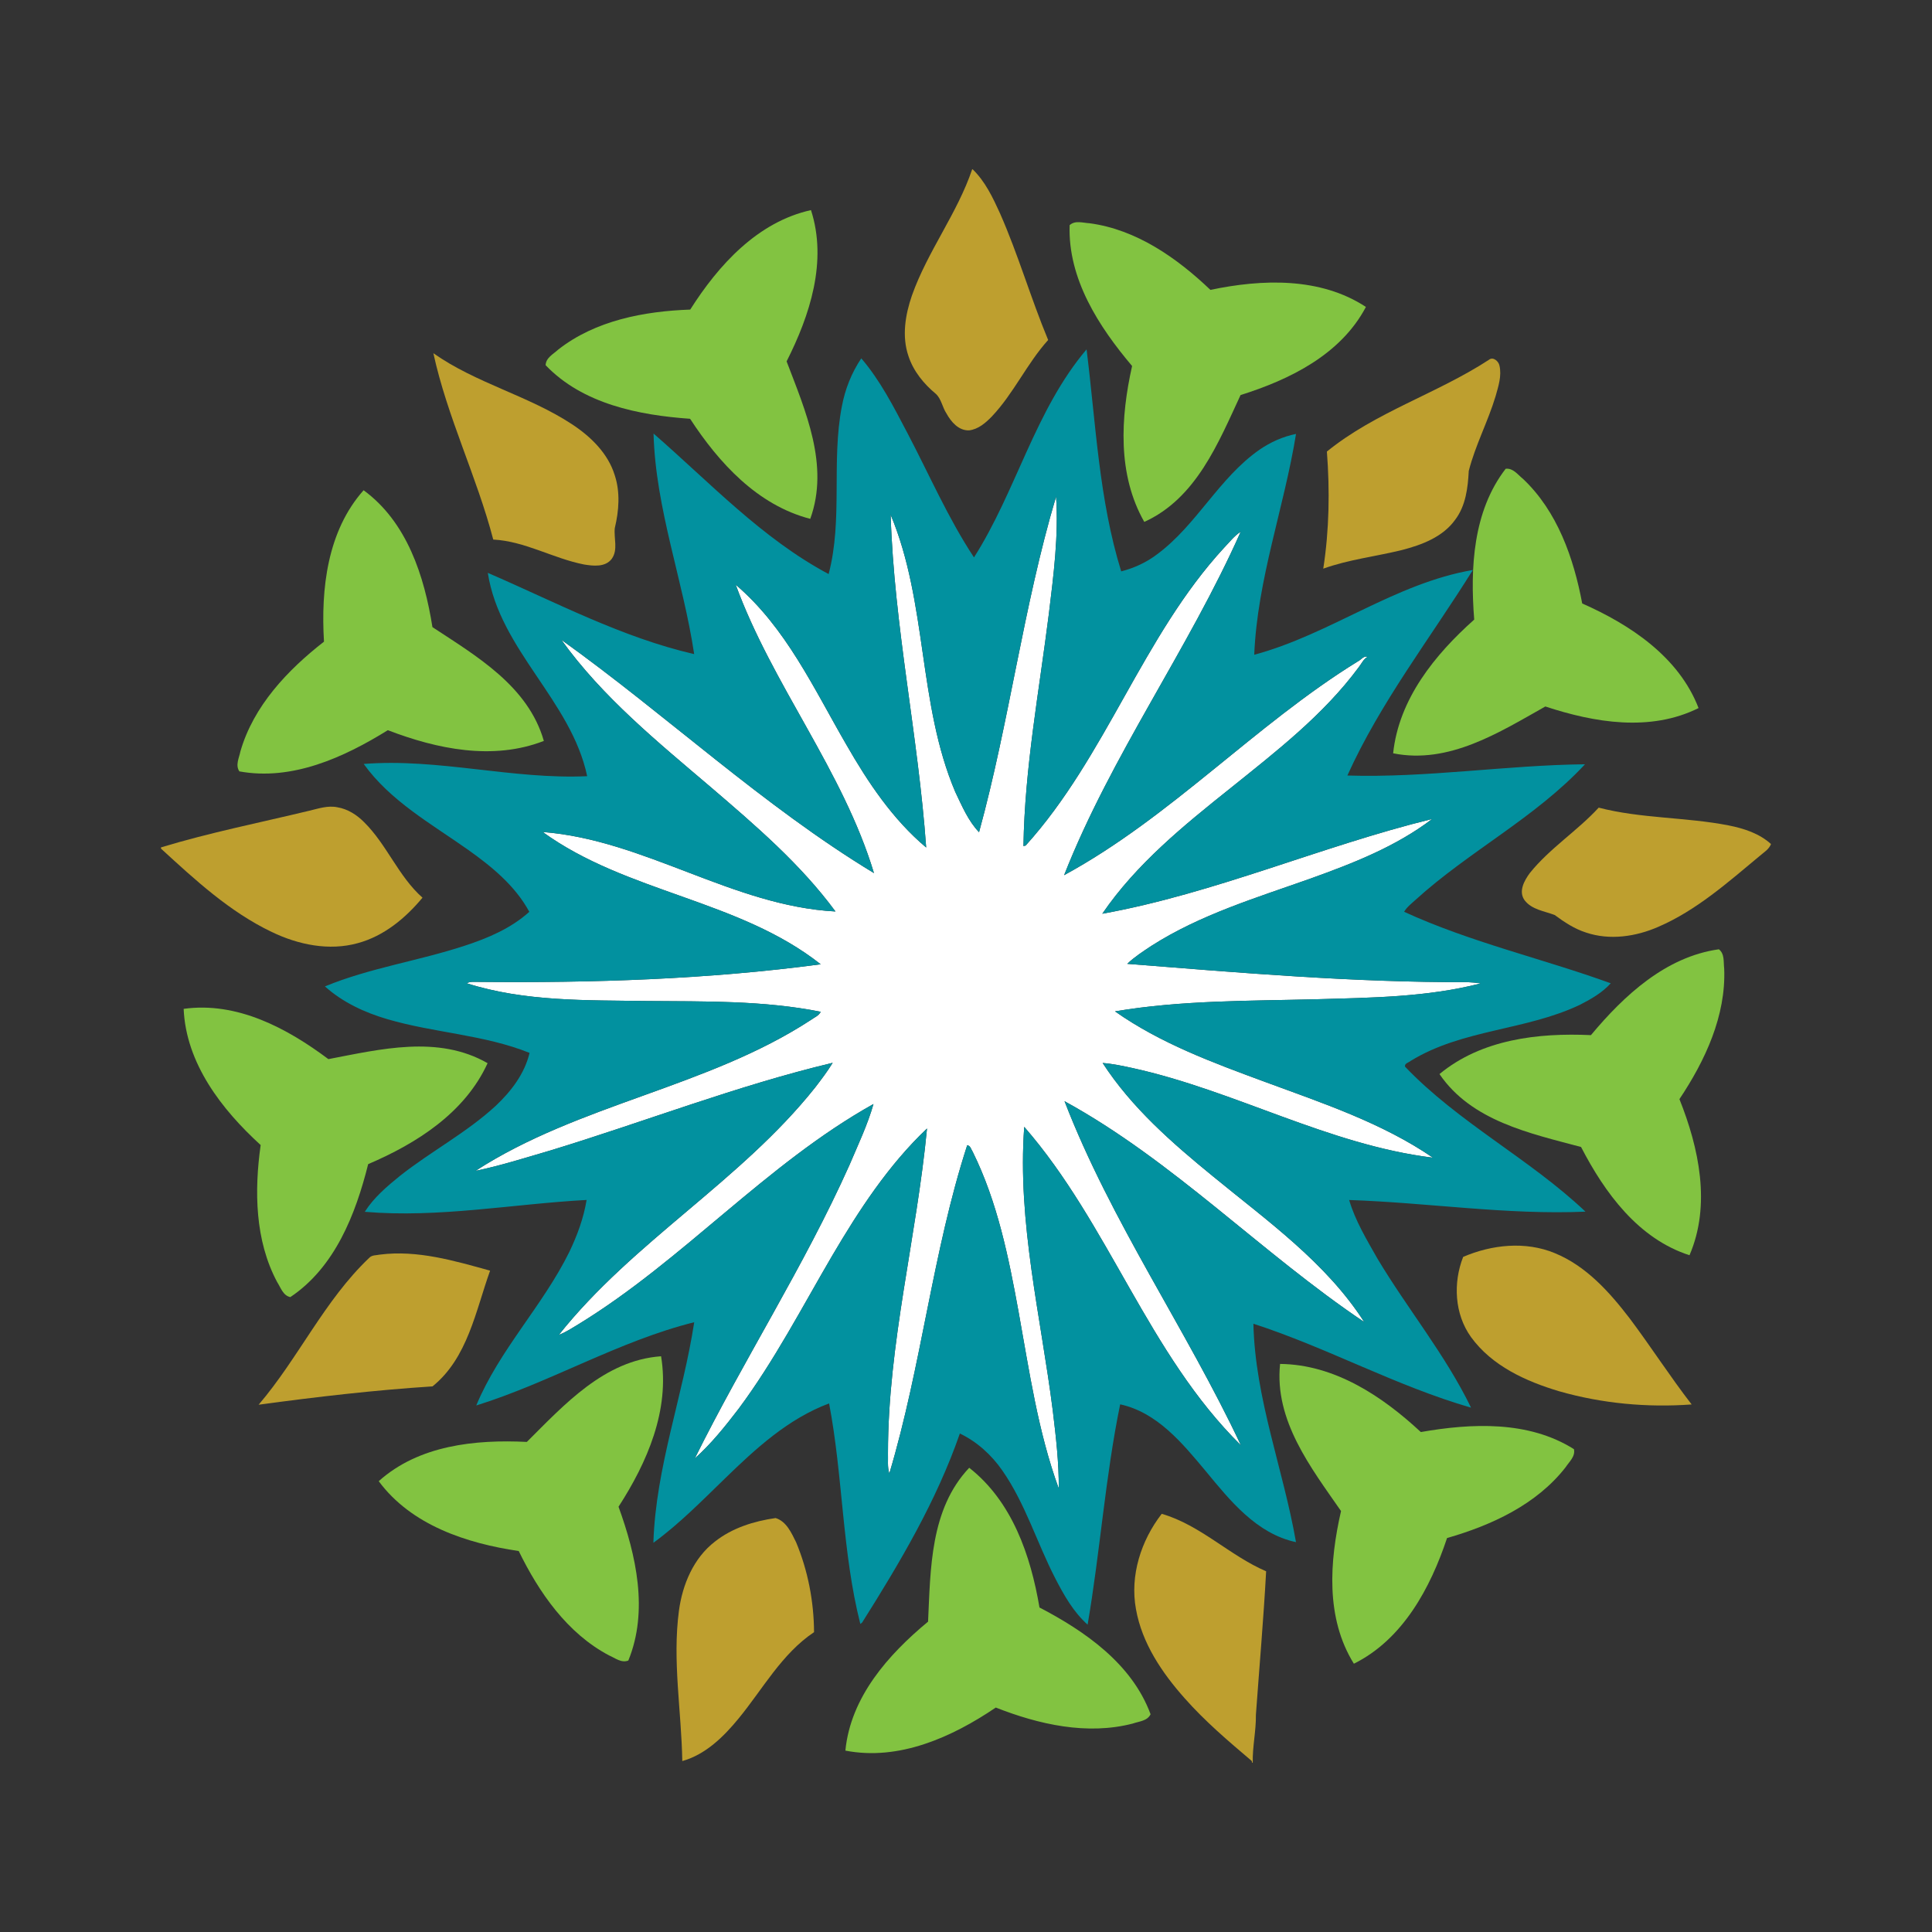 <svg:svg xmlns:dc="http://purl.org/dc/elements/1.1/" xmlns:ns2="http://web.resource.org/cc/" xmlns:rdf="http://www.w3.org/1999/02/22-rdf-syntax-ns#" xmlns:svg="http://www.w3.org/2000/svg" enable-background="new 0 0 640 633" height="767.507" id="Layer_1" version="1.1" viewBox="-63.959 -67.253 767.507 767.507" width="767.507" x="0px" y="0px" xml:space="preserve">
<svg:rect x="-63.959" y="-67.253" width="767.507" height="767.507" fill="#333333" stroke="none"/>
<svg:path d="m324.98 263.34c12.08-44 17.56-89.56 30.6-133.32 1.04 15.58-0.99 31.14-2.87 46.58-3.851 30.68-9.61 61.26-10.09 92.26 0.22-0.06 0.659-0.17 0.88-0.22 32.02-35.47 46.41-83.09 78.8-118.27 2.141-2.19 4.01-4.72 6.62-6.38-20.78 46.8-51.35 88.68-70.15 136.43 42.53-23.12 75.641-59.59 116.68-84.92 1.28-0.58 2.3-2.35 3.859-1.82-1.649 0.93-2.39 2.74-3.51 4.15-13.99 18.92-32.76 33.42-50.95 48.04-18.569 14.82-37.39 30.08-50.91 49.87 44.87-8.12 86.881-26.83 131.05-37.65-14.37 10.94-31.4 17.6-48.26 23.65-21.57 7.67-43.851 14.33-63.28 26.76-3.32 2.21-6.71 4.38-9.601 7.14 44.98 3.561 90.021 7.42 135.18 7.28 1.76 0.061 3.52 0.25 5.29 0.48-21.311 5.51-43.5 5.68-65.36 6.31-26.69 0.69-53.56 0.36-79.97 4.81 18.04 12.721 38.97 20.41 59.54 28 22.88 8.45 46.479 16.25 66.76 30.131-41.58-5.11-78.63-26.66-119.25-35.591-3.95-0.859-7.92-1.72-11.96-2.029 11.5 17.739 27.62 31.79 43.87 45.06 21.45 17.61 44.83 34.141 60.06 57.86-40.97-27.5-75.59-63.891-119.07-87.74 18.5 47.93 48.28 90.33 70.07 136.69-36.83-36.29-52.359-87.82-86.08-126.5-2.789 37.989 6.6 75.279 11.34 112.71 1.24 10.279 2.461 20.609 2.381 30.97-8.271-22.63-11.69-46.63-15.971-70.24-3.939-21.67-8.38-43.609-18.199-63.5-0.631-0.93-0.881-2.47-2.201-2.649-13.82 42.609-18.11 87.56-30.94 130.43-0.83-2.63-0.44-5.43-0.54-8.14 0.01-43.49 11.41-85.82 15.51-128.93-15.36 14.561-27.03 32.46-37.7 50.601-11.98 20.46-22.92 41.64-37.11 60.71-5.34 6.97-10.87 13.909-17.44 19.77 19.5-39.35 43.46-76.39 61.42-116.52 3.39-8 7.19-15.92 9.57-24.29-42.82 23.939-75.46 61.939-117.18 87.479-2.54 1.51-5.01 3.2-7.81 4.22 29.54-37.14 72.21-61.06 101.76-98.189 2.46-3.2 4.92-6.42 7.02-9.87-38.09 9.07-74.64 23.39-112.05 34.79-9.89 2.88-19.74 6.04-29.84 8.13 41.23-26.66 91.95-33.05 133.09-59.86 1.39-1.039 3.26-1.689 4.05-3.34-22.72-4.529-45.99-4.08-69.04-4.27-23.94-0.351-48.5 0.3-71.58-7.05 1.39-0.801 3.03-0.5 4.56-0.551 45.43 0.45 90.98-0.97 136.05-6.989-32.61-25.76-76.97-28.32-110.44-52.561 40.63 3.17 75.46 29.39 116.31 31.58-13.87-18.86-31.8-34.19-49.48-49.34-21.17-18.03-43.11-35.84-59.44-58.61 42 30.07 79.89 65.85 124.21 92.7-12.35-40.88-40.32-74.62-54.92-114.55 19.94 16.96 31.04 41.27 43.92 63.48 8.6 15.01 18.39 29.68 31.74 40.91-3.13-44.24-12.74-87.84-14.12-132.22 14.71 35.16 10.77 75.07 25.69 110.17 2.66 5.54 5.13 11.48 9.43 15.96z" fill="#FFFFFF" />
<svg:path d="m322.97 154.18c16.859-26.47 24.18-58.39 44.719-82.64 3.701 29.49 4.9 59.6 13.761 88.19 5.2-1.32 10.14-3.62 14.409-6.89 15.66-11.67 24.48-30.28 40.57-41.47 4.36-3 9.271-5.19 14.471-6.24-4.75 29.39-15.381 57.78-16.601 87.73 30.15-8.1 55.8-28.37 86.851-33.68-16.851 27.05-36.66 52.45-49.851 81.65 31.53 0.98 62.891-4.12 94.4-4.47-19.73 21.26-46.08 34.54-67.41 53.94-1.58 1.46-3.35 2.78-4.45 4.66 26.391 12.14 54.86 18.54 82.09 28.41-3.34 3.71-7.76 6.25-12.16 8.5-21.47 10.28-46.789 9.7-67.31 22.32-0.76 0.68-2.55 0.97-2.25 2.3 21.3 22.31 49.36 36.479 71.68 57.6-31.37 1.351-62.56-3.58-93.88-4.63 2.42 8.28 7.01 15.8 11.24 23.29 11.96 20 26.97 38.15 37.18 59.2-29.77-8.58-57.04-23.8-86.46-33.34 0.66 29.739 11.86 57.75 16.92 86.77-15.739-3.37-26.25-16.58-35.96-28.34-9.17-10.97-19.209-23.22-33.89-26.41-5.94 28.93-7.94 58.46-12.931 87.53-5.629-5.03-9.42-11.74-12.84-18.38-7.31-14.15-11.89-29.73-21.06-42.891-4.3-6.18-10.03-11.399-16.85-14.67-9.28 26.771-23.8 51.261-38.84 75.12l-0.71 0.521c-7.27-28.71-6.86-58.601-12.4-87.591-16.19 6.03-29.16 17.95-41.35 29.801-9.16 8.87-18.13 18.029-28.45 25.569 0.92-29.909 11.73-58.25 16.22-87.63-30.1 7.53-57.06 23.87-86.59 33.08 9.2-22.14 26.43-39.59 36.97-60.99 3.15-6.56 5.69-13.46 6.87-20.659-29.36 1.59-58.65 7.22-88.12 4.71 3.59-5.67 8.8-10.08 13.97-14.271 12.33-9.75 26.44-17.13 38.05-27.83 6.09-5.74 11.48-12.74 13.44-21.03-18.1-7.27-37.9-7.93-56.5-13.399-9.01-2.63-17.75-6.7-24.79-13.01 17.87-7.38 37.19-10.12 55.5-16.16 9.22-3 18.41-6.9 25.69-13.47-5.6-10.37-14.93-17.98-24.38-24.69-14.57-10.3-30.78-19.28-41.41-34.06 29.73-2.33 59.04 6.22 88.78 4.87-6.35-30.08-34.71-50.1-39.48-80.78 26.95 11.64 53.18 25.64 81.98 32.28-4.39-29.39-15.33-57.69-16.14-87.62 22.4 19.48 43.09 41.71 69.56 55.82 5.73-21.79 0.99-44.62 5.25-66.6 1.27-6.8 3.85-13.35 7.72-19.09 7.57 8.82 12.87 19.29 18.25 29.52 8.72 16.57 16.17 33.89 26.52 49.55m2.01 109.16c-4.301-4.48-6.771-10.42-9.431-15.96-14.92-35.1-10.98-75.01-25.69-110.17 1.38 44.38 10.99 87.98 14.12 132.22-13.35-11.23-23.14-25.9-31.74-40.91-12.88-22.21-23.98-46.52-43.92-63.48 14.6 39.93 42.57 73.67 54.92 114.55-44.32-26.85-82.21-62.63-124.21-92.7 16.33 22.77 38.27 40.58 59.44 58.61 17.68 15.15 35.61 30.48 49.48 49.34-40.85-2.19-75.68-28.41-116.31-31.58 33.47 24.24 77.83 26.8 110.44 52.561-45.07 6.02-90.62 7.439-136.05 6.989-1.53 0.051-3.17-0.25-4.56 0.551 23.08 7.35 47.64 6.699 71.58 7.05 23.05 0.189 46.32-0.26 69.04 4.27-0.79 1.65-2.66 2.301-4.05 3.34-41.14 26.811-91.86 33.2-133.09 59.86 10.1-2.09 19.95-5.25 29.84-8.13 37.41-11.4 73.96-25.72 112.05-34.79-2.1 3.45-4.56 6.67-7.02 9.87-29.55 37.13-72.22 61.05-101.76 98.189 2.8-1.02 5.27-2.71 7.81-4.22 41.72-25.54 74.36-63.54 117.18-87.479-2.38 8.37-6.18 16.29-9.57 24.29-17.96 40.13-41.92 77.17-61.42 116.52 6.57-5.86 12.1-12.8 17.44-19.77 14.19-19.07 25.13-40.25 37.11-60.71 10.67-18.141 22.34-36.04 37.7-50.601-4.1 43.11-15.5 85.44-15.51 128.93 0.1 2.71-0.29 5.51 0.54 8.14 12.83-42.87 17.12-87.82 30.94-130.43 1.32 0.18 1.57 1.72 2.201 2.649 9.819 19.891 14.26 41.83 18.199 63.5 4.28 23.61 7.7 47.61 15.971 70.24 0.08-10.36-1.141-20.69-2.381-30.97-4.74-37.431-14.129-74.721-11.34-112.71 33.721 38.68 49.25 90.21 86.08 126.5-21.79-46.36-51.57-88.761-70.07-136.69 43.48 23.85 78.101 60.24 119.07 87.74-15.229-23.72-38.609-40.25-60.06-57.86-16.25-13.27-32.37-27.32-43.87-45.06 4.04 0.31 8.01 1.17 11.96 2.029 40.62 8.931 77.67 30.48 119.25 35.591-20.28-13.881-43.88-21.681-66.76-30.131-20.57-7.59-41.5-15.279-59.54-28 26.41-4.449 53.279-4.119 79.97-4.81 21.86-0.63 44.05-0.8 65.36-6.31-1.771-0.23-3.53-0.42-5.29-0.48-45.16 0.14-90.2-3.72-135.18-7.28 2.891-2.76 6.28-4.93 9.601-7.14 19.43-12.43 41.71-19.09 63.28-26.76 16.859-6.05 33.89-12.71 48.26-23.65-44.17 10.82-86.181 29.53-131.05 37.65 13.521-19.79 32.341-35.05 50.91-49.87 18.19-14.62 36.96-29.12 50.95-48.04 1.12-1.41 1.86-3.22 3.51-4.15-1.56-0.53-2.579 1.24-3.859 1.82-41.04 25.33-74.15 61.8-116.68 84.92 18.801-47.75 49.37-89.63 70.15-136.43-2.61 1.66-4.479 4.19-6.62 6.38-32.39 35.18-46.78 82.8-78.8 118.27-0.221 0.05-0.66 0.16-0.88 0.22 0.479-31 6.239-61.58 10.09-92.26 1.88-15.44 3.91-31 2.87-46.58-13.04 43.76-18.52 89.32-30.6 133.32z" fill="#02919F" />
<svg:g fill="#BE9F2F">
	<svg:path d="m322.25 0h0.189c4.99 4.84 8.011 11.23 10.851 17.47 7.26 16.44 12.239 33.76 19.14 50.34-8.459 9.39-13.68 21.22-22.39 30.41-2.46 2.521-5.36 5.061-9 5.49-4.18 0.17-7.16-3.38-9.01-6.71-1.63-2.45-1.99-5.69-4.17-7.75-4.82-3.98-8.95-9.03-10.92-15.03-2.69-7.86-1.27-16.4 1.37-24.07 6.2-17.55 17.97-32.5 23.94-50.15z" />
	<svg:path d="m108.2 73.06c17 12 37.83 16.85 55.16 28.28 7.39 4.88 14.23 11.52 16.89 20.19 2.24 6.79 1.67 14.12 0.03 20.97-0.47 4.04 1.39 8.61-1.22 12.26-2.56 3.39-7.35 2.84-11.04 2.23-12.25-2.41-23.41-9.24-36.03-9.9-6.57-25.11-18.26-48.62-23.79-74.03z" />
	<svg:path d="m527.54 75.67c1.67-1.35 3.86 0.61 4.18 2.33 0.95 4.09-0.45 8.24-1.54 12.15-3.029 10.08-8.06 19.48-10.66 29.69-0.35 6.68-1.18 13.75-5.319 19.27-4.92 6.97-13.32 10.09-21.26 12.15-10.381 2.55-21.11 3.76-31.221 7.39 2.38-15.37 2.63-31.02 1.44-46.52 19.33-15.71 43.69-22.96 64.38-36.46z" />
	<svg:path d="m58.81 254.84c3.69-0.86 7.46-2.2 11.28-1.39 4.09 0.68 7.71 3 10.59 5.91 9.07 8.95 13.61 21.5 23.2 30-6.74 8.13-15.33 15.26-25.7 18.06-11.43 3.19-23.67 0.62-34.17-4.43-16.73-7.99-30.5-20.73-44.01-33.12v-0.49c19.34-5.87 39.18-9.81 58.81-14.54z" />
	<svg:path d="m543.78 279.57c7.93-9.86 18.83-16.7 27.359-25.98 16.801 4.37 34.591 3.73 51.66 7.07 6.021 1.2 12.16 3.18 16.79 7.39-0.82 2.17-2.91 3.33-4.56 4.79-12.561 10.43-25.03 21.54-40.181 28.09-8.939 3.92-19.35 5.459-28.75 2.28-4.58-1.46-8.609-4.13-12.439-6.96-4.11-1.58-9.101-2.11-11.96-5.87-2.54-3.53-0.11-7.81 2.08-10.81z" />
	<svg:path d="m517.3 432.06c11.36-4.88 24.73-6.319 36.37-1.5 12.5 5.11 21.78 15.49 29.82 25.99 8.42 11.21 15.99 23.04 24.58 34.13-17.66 1.29-35.601-0.359-52.641-5.239-13.21-3.94-26.71-10.07-35.02-21.54-6.57-9.14-7.15-21.56-3.11-31.84z" />
	<svg:path d="m82.71 432.45c1.09-1.19 2.83-0.99 4.26-1.3 14.9-1.9 29.56 2.449 43.77 6.38-5.75 16.01-8.9 34.68-22.87 45.97-23.11 1.49-46.14 4.17-69.09 7.29 15.85-18.54 26.11-41.42 43.93-58.34z" />
	<svg:path d="m387.32 572.03c-2.471-13.38 2.02-27.311 10.229-37.9 15.44 4.48 26.9 16.561 41.48 22.83-1.04 19.03-2.7 38.021-4.07 57.03 0.1 6.38-1.4 12.63-1.25 19.01h-0.27c-0.03-0.17-0.091-0.51-0.12-0.68-9.28-7.87-18.601-15.78-26.67-24.931-8.97-10.09-16.93-21.83-19.33-35.36z" />
	<svg:path d="m220.07 545.15c6.88-5.431 15.51-8.12 24.09-9.341 4.29 1.311 6.32 5.931 8.16 9.66 4.69 11.24 7.04 23.5 7.11 35.67-12.87 8.62-20.36 22.62-30 34.33-5.94 7.24-13.08 14.271-22.34 16.88-0.34-19.909-3.98-39.859-1.33-59.729 1.4-10.41 5.79-20.93 14.31-27.47z" />
</svg:g>
<svg:g fill="#82C341">
	<svg:path d="m210.24 55.733c11.204-17.661 26.739-34.823 47.971-39.52 6.586 20.364-0.42 41.776-9.684 60.094 7.426 19.548 17.108 41.277 9.394 62.56-20.993-5.459-36.292-22.228-47.734-39.756-20.442-1.444-42.642-5.878-57.391-21.283 0.105-2.99 3.073-4.408 4.987-6.193 14.77-11.602 34.14-15.25 52.45-15.905z" />
	<svg:path d="m64.749 187.63c-1.262-20.876 1.278-43.886 15.736-60.128 17.265 12.648 24.127 34.108 27.347 54.38 17.468 11.495 38.042 23.437 44.255 45.205-20.213 7.871-42.435 3.24-61.975-4.266-17.416 10.803-38.005 20.21-58.982 16.363-1.667-2.486-0.092-5.373 0.415-7.94 5.187-18.04 18.747-32.33 33.211-43.6z" />
	<svg:path d="m39.59 387.63c-15.447-14.1-29.651-32.38-30.59-54.104 21.198-2.95 41.069 7.669 57.499 19.972 20.541-3.918 43.621-9.68 63.241 1.612-9.021 19.726-28.192 31.882-47.441 40.105-4.972 19.882-13.194 40.974-30.926 52.823-2.927-0.623-3.807-3.791-5.233-5.986-8.856-16.57-9.086-36.27-6.55-54.42z" />
	<svg:path d="m142.11 548.91c-20.69-3.051-42.688-10.263-55.616-27.747 15.924-14.3 38.336-16.609 58.836-15.598 14.838-14.734 30.75-32.418 53.331-34.028 3.552 21.397-5.543 42.197-16.902 59.778 6.996 19.263 11.975 41.346 3.901 61.086-2.775 1.12-5.276-1.015-7.686-2.036-16.61-8.77-27.81-24.98-35.86-41.45z" />
	<svg:path d="m331.63 611.09c-17.318 11.725-38.411 21.266-59.754 17.103 2.084-21.3 17.052-38.141 32.853-51.241 0.991-20.888 0.781-44.676 16.344-61.113 17.072 13.379 24.413 34.86 27.911 55.497 18.17 9.48 36.758 22.402 44.136 42.412-1.289 2.7-4.575 2.815-7.042 3.689-18.18 4.74-37.4 0.36-54.45-6.35z" />
	<svg:path d="m510.9 543.75c-6.612 19.842-17.547 40.247-37.017 49.928-11.305-18.172-9.673-40.643-5.104-60.653-11.922-17.18-26.562-35.931-24.212-58.445 21.689 0.231 40.584 12.813 55.917 27.063 20.188-3.531 42.801-4.585 60.83 6.806 0.621 2.927-1.917 5.019-3.343 7.213-11.55 14.82-29.46 23.04-47.08 28.09z" />
	<svg:path d="m603.21 369.38c7.772 19.418 12.609 42.057 4.002 62.023-20.368-6.565-33.641-24.772-43.081-42.998-20.2-5.411-43.487-10.266-56.239-28.968 16.705-13.836 39.256-16.44 60.164-15.47 13.127-15.736 29.708-31.15 50.829-34.104 2.364 1.833 1.778 5.068 2.108 7.664 0.77 18.77-7.6 36.62-17.78 51.86z" />
	<svg:path d="m564.59 172.48c19.132 8.453 38.415 21.259 46.22 41.555-19.154 9.543-41.373 5.802-60.864-0.63-18.227 10.251-38.272 23.06-60.465 18.601 2.273-21.571 16.578-39.197 32.207-53.121-1.614-20.429-0.533-43.042 12.504-59.918 2.974-0.343 4.816 2.381 6.867 4.007 13.66 12.88 20.15 31.48 23.53 49.5z" />
	<svg:path d="m416.88 47.907c20.468-4.3 43.602-5.153 61.782 6.775-9.986 18.927-30.212 28.854-49.795 35.005-8.818 18.96-17.623 41.06-38.247 50.389-10.742-18.844-9.411-41.506-4.844-61.933-13.232-15.647-25.55-34.642-24.811-55.955 2.215-2.014 5.301-0.877 7.914-0.753 18.62 2.483 34.75 13.808 48.01 26.468z" />
</svg:g>
</svg:svg>